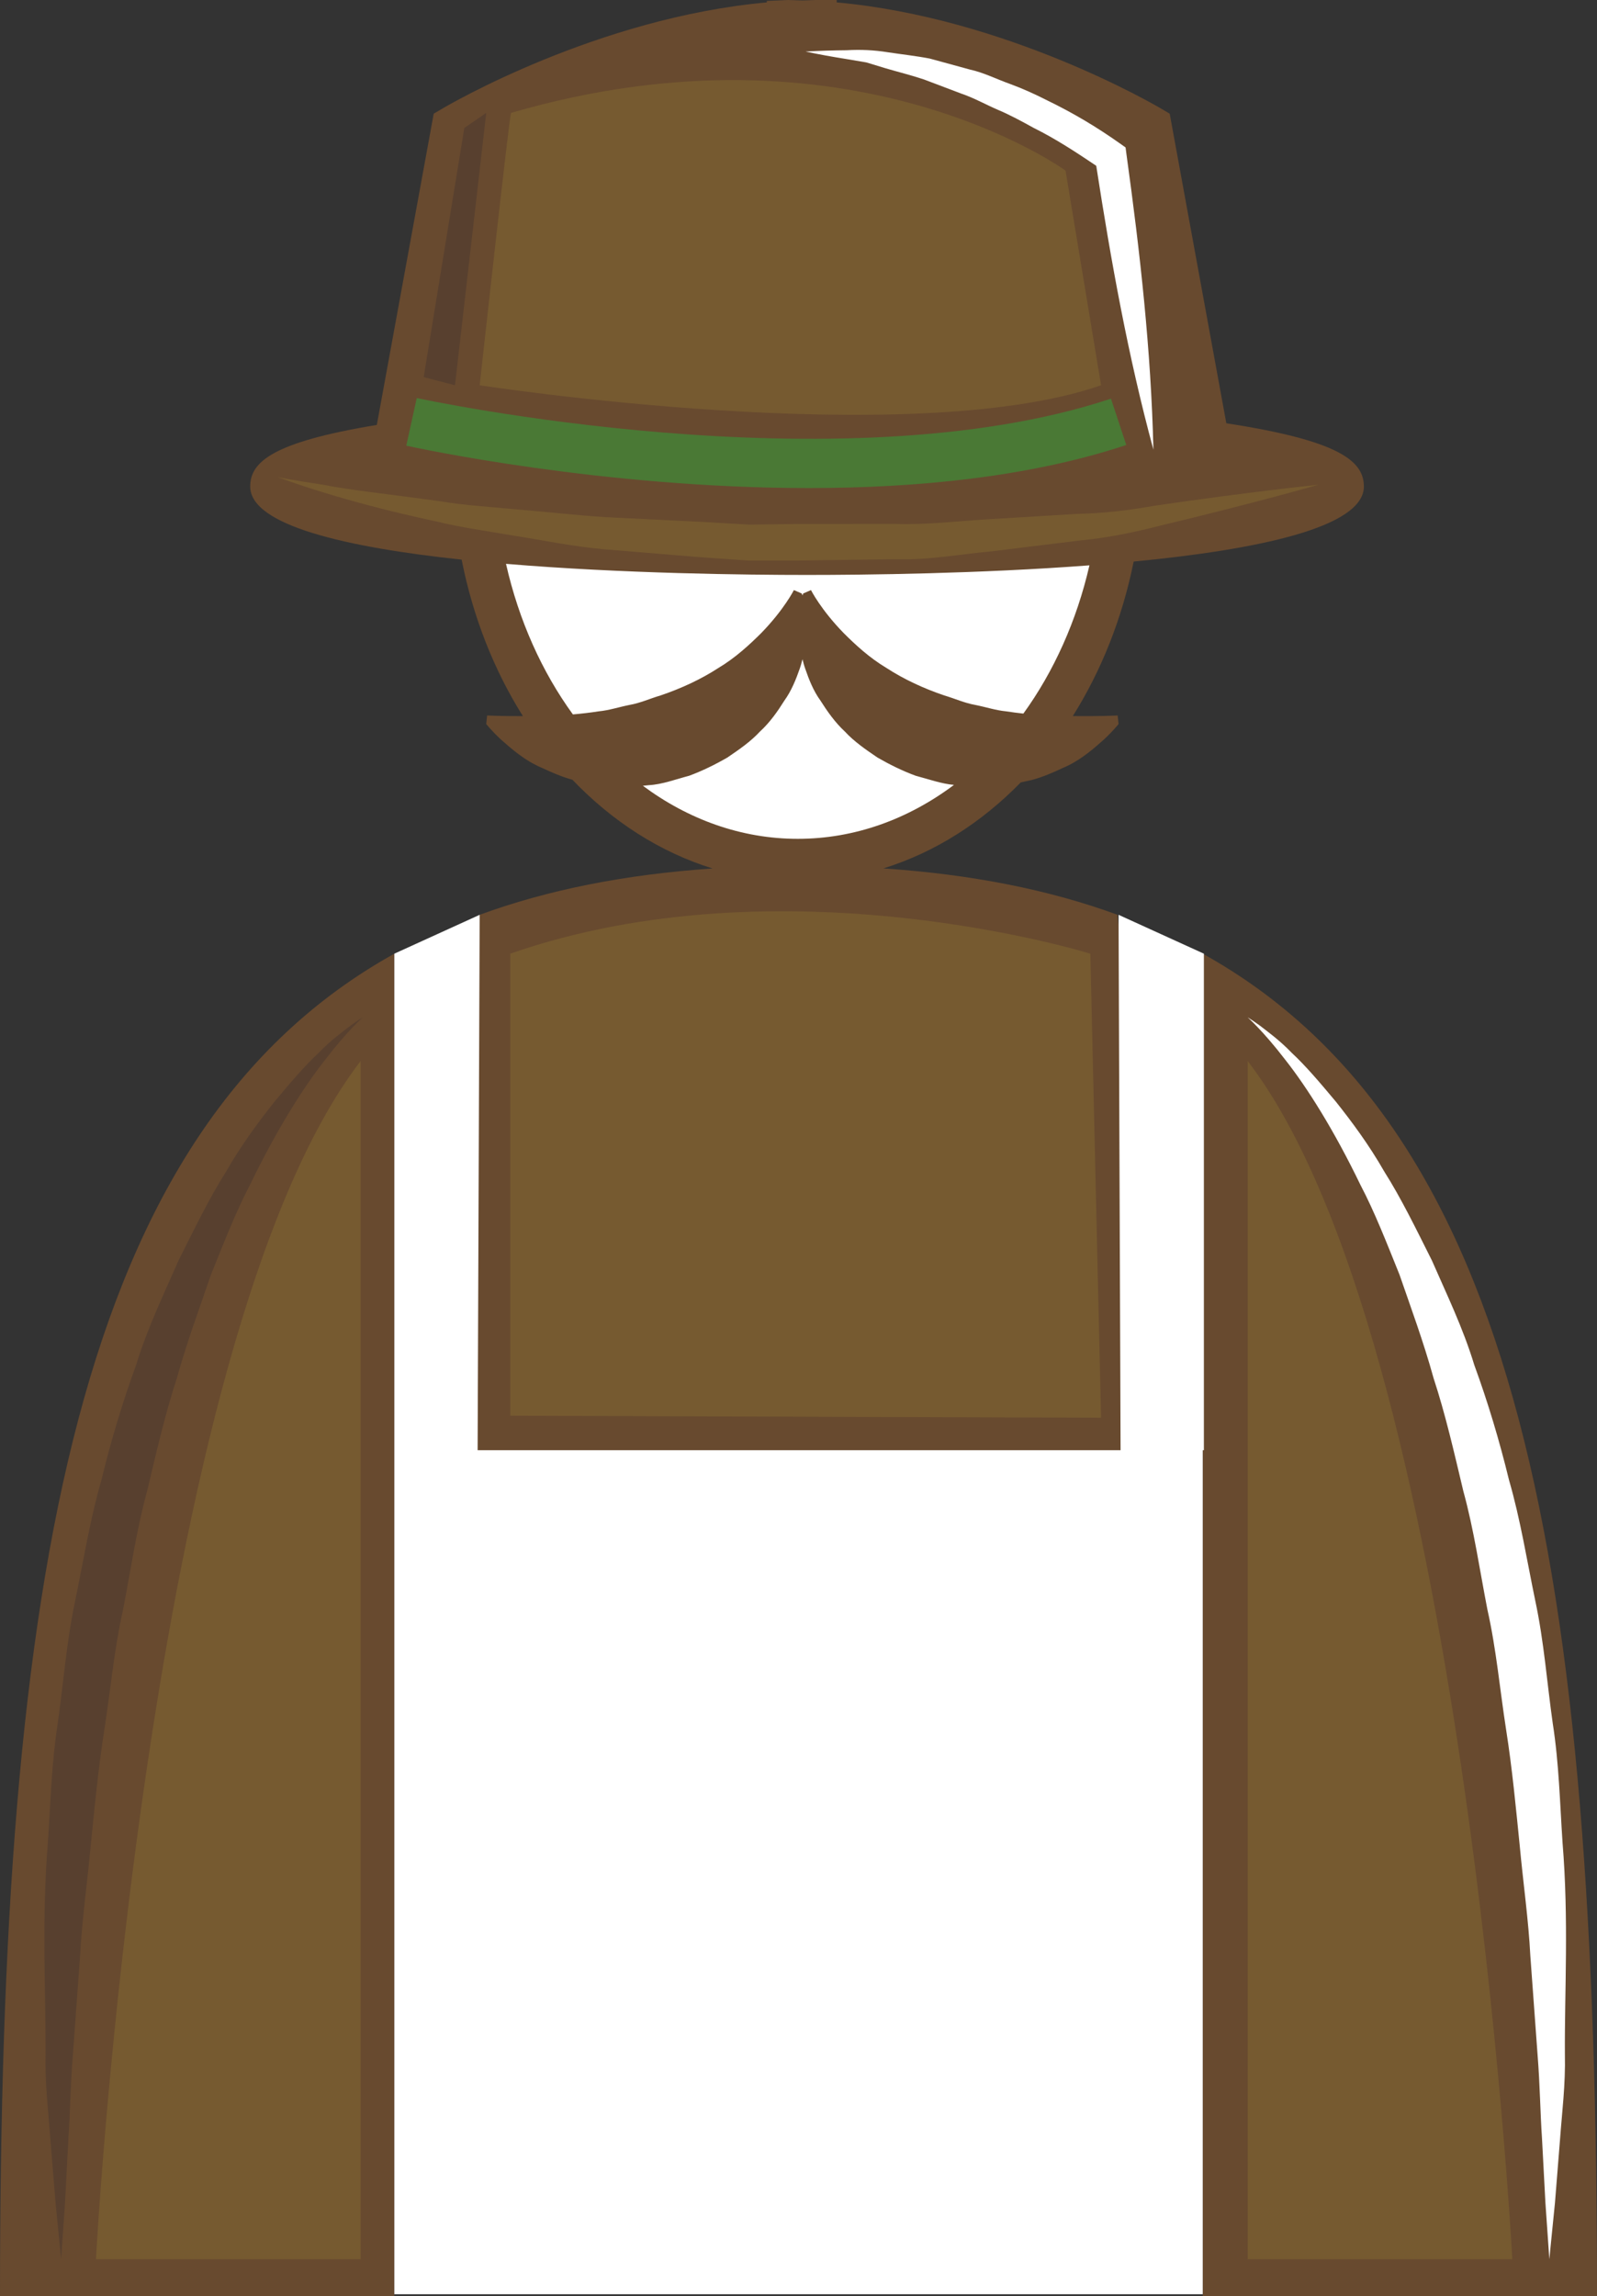 <svg version="1.1" id="图层_1" x="0px" y="0px" width="104.7px" height="150.444px" viewBox="0 0 104.7 150.444" enable-background="new 0 0 104.7 150.444" xml:space="preserve" xmlns:xml="http://www.w3.org/XML/1998/namespace" xmlns="http://www.w3.org/2000/svg" xmlns:xlink="http://www.w3.org/1999/xlink">
  <rect x="0" y="0" width="104.7" height="150.444" fill="#333333" stroke="none"/>
  <g>
    <path fill="#FFFFFF" d="M31.448,34.726l40.738,0.518c0.027,9.357-4.893,16.131-19.276,20.937
		C40.482,53.13,33.585,49.508,31.448,34.726z" class="color c1"/>
    <path fill="#684A2F" d="M25.853,62.485v87.959H0C0,102.919,5.103,74.006,25.853,62.485z M78.852,62.485v87.959H104.7
		C104.7,102.919,99.609,74.006,78.852,62.485z M66.921,51.263c-2.576,2.639-5.643,4.592-9.008,5.635
		c5.769,0.388,10.866,1.395,15.351,3.039L77,95.625l-48.5,0.25l2.947-35.938c4.464-1.636,9.532-2.643,15.268-3.035
		c-3.442-1.065-6.574-3.083-9.188-5.814c-0.702-0.19-1.356-0.48-1.948-0.755c-1.216-0.503-2.132-1.35-2.756-1.895
		c-0.622-0.586-0.945-1.001-0.945-1.001l0.058-0.558c0,0,0.91,0.046,2.346,0.041c-1.887-2.995-3.27-6.476-4.017-10.253
		c-7.545-0.803-13.861-2.236-13.861-4.79c0-1.603,1.446-2.905,8.301-4.036l3.73-20.393l0.554-0.324
		c0.422-0.255,10.208-5.97,21.282-6.966V0.061L51.669,0L52.6,0.03L53.456,0h1.397v0.158c11.068,0.996,20.85,6.711,21.282,6.966
		l0.551,0.324l3.712,20.285c7.454,1.142,9.018,2.492,9.018,4.144c0,2.692-7.015,4.141-15.092,4.916
		c-0.752,3.727-2.126,7.162-3.99,10.123c1.784,0.023,2.94-0.037,2.94-0.037l0.06,0.558c0,0-0.32,0.416-0.944,1.001
		c-0.617,0.545-1.534,1.392-2.747,1.895c-0.605,0.282-1.288,0.586-2.013,0.774C67.402,51.16,67.159,51.211,66.921,51.263z
		 M62.543,51.426c-0.835-0.073-1.668-0.378-2.507-0.598c-0.863-0.315-1.714-0.736-2.505-1.192c-0.776-0.527-1.528-1.043-2.142-1.706
		c-0.65-0.602-1.156-1.33-1.599-2.026c-0.475-0.654-0.766-1.414-0.999-2.092c-0.077-0.21-0.125-0.414-0.181-0.62
		c-0.056,0.206-0.103,0.41-0.18,0.62c-0.237,0.678-0.535,1.438-1.007,2.092c-0.437,0.697-0.942,1.424-1.6,2.026
		c-0.614,0.663-1.363,1.179-2.141,1.706c-0.789,0.455-1.645,0.876-2.503,1.192c-0.885,0.233-1.763,0.569-2.652,0.617
		c-0.127,0.013-0.253,0.025-0.38,0.038c2.974,2.206,6.448,3.477,10.157,3.477C56.047,54.959,59.55,53.667,62.543,51.426z
		 M65.966,46.607c0.384,0.06,0.758,0.107,1.127,0.147c1.991-2.752,3.491-6.061,4.331-9.713c-7.235,0.548-14.746,0.629-18.511,0.629
		c-3.98,0-12.14-0.091-19.739-0.727c0.841,3.714,2.358,7.079,4.385,9.865c0.545-0.047,1.109-0.11,1.69-0.201
		c0.675-0.063,1.333-0.283,2.026-0.421c0.702-0.121,1.354-0.423,2.034-0.622c1.351-0.457,2.654-1.061,3.774-1.789
		c1.146-0.684,2.066-1.544,2.821-2.294c1.504-1.544,2.144-2.819,2.144-2.819l0.515,0.224c0,0,0.019,0.049,0.045,0.128
		c0.028-0.078,0.049-0.128,0.049-0.128l0.511-0.224c0,0,0.64,1.276,2.146,2.819c0.752,0.75,1.672,1.61,2.819,2.294
		c1.121,0.728,2.421,1.332,3.769,1.789c0.683,0.199,1.336,0.501,2.031,0.622C64.629,46.323,65.288,46.544,65.966,46.607z" class="color c2"/>
    <path fill="#FFFFFF" d="M55.467,3.864c-0.887-0.139-1.771-0.299-2.654-0.485c0.896-0.054,1.797-0.079,2.699-0.087
		c0.896-0.054,1.789-0.013,2.699,0.133c0.905,0.138,1.828,0.236,2.739,0.411l2.646,0.723c0.899,0.197,1.72,0.619,2.583,0.927
		c0.866,0.316,1.696,0.693,2.511,1.109c1.654,0.802,3.206,1.721,4.761,2.824l0.342,0.243l0.057,0.437
		c0.887,6.408,1.615,12.846,1.768,19.363c-1.666-6.137-2.78-12.356-3.748-18.599c-1.297-0.872-2.664-1.771-4.102-2.482
		c-0.767-0.424-1.537-0.843-2.34-1.183c-0.797-0.342-1.57-0.782-2.394-1.06l-2.457-0.93c-0.827-0.279-1.666-0.483-2.511-0.732
		L56.797,4.09L55.467,3.864z M73.465,95.018H31.313l0.134-35.08l-5.594,2.547v32.533v55.301h52.999V95.018h0.075V62.485
		l-5.594-2.547L73.465,95.018z M102.441,120.724c-0.171-2.53-0.228-5.16-0.641-7.803c-0.378-2.646-0.572-5.355-1.142-8.019
		c-0.554-2.664-0.977-5.349-1.726-7.93c-0.635-2.606-1.396-5.132-2.277-7.538c-0.743-2.447-1.837-4.688-2.772-6.833
		c-1.052-2.099-2.022-4.094-3.122-5.829c-1.016-1.778-2.145-3.289-3.179-4.59c-1.07-1.28-2.007-2.377-2.885-3.19
		c-0.824-0.856-1.594-1.4-2.094-1.79c-0.518-0.376-0.803-0.543-0.803-0.543s1.019,0.898,2.442,2.75
		c1.447,1.826,3.224,4.65,4.95,8.227c0.923,1.753,1.711,3.774,2.559,5.877c0.743,2.156,1.576,4.397,2.238,6.794
		c0.776,2.358,1.345,4.861,1.951,7.403c0.692,2.514,1.069,5.154,1.576,7.755c0.584,2.592,0.818,5.253,1.222,7.841
		c0.407,2.586,0.647,5.159,0.899,7.648c0.231,2.49,0.578,4.888,0.692,7.182c0.168,2.297,0.324,4.467,0.473,6.468
		c0.162,2.006,0.177,3.846,0.291,5.479c0.09,1.638,0.165,3.066,0.225,4.24c0.165,2.356,0.258,3.702,0.258,3.702
		s0.129-1.341,0.368-3.689c0.093-1.177,0.21-2.604,0.339-4.243c0.117-1.641,0.36-3.492,0.312-5.517
		C102.569,130.532,102.857,125.79,102.441,120.724z" class="color c1"/>
    <path fill="#58402F" d="M27.777,24.709l2.664-16.327l1.437-0.985l-2.049,17.845L27.777,24.709z M22.979,67.201
		c-0.5,0.39-1.272,0.934-2.098,1.79c-0.875,0.813-1.818,1.91-2.885,3.19c-1.03,1.301-2.159,2.813-3.18,4.59
		c-1.096,1.735-2.067,3.73-3.118,5.829c-0.933,2.146-2.029,4.386-2.774,6.834c-0.879,2.406-1.643,4.932-2.276,7.538
		c-0.747,2.581-1.171,5.266-1.723,7.93c-0.568,2.664-0.764,5.373-1.142,8.019c-0.411,2.642-0.471,5.272-0.643,7.803
		c-0.419,5.066-0.13,9.809-0.156,13.852c-0.04,2.025,0.2,3.876,0.312,5.517c0.134,1.639,0.249,3.066,0.347,4.243
		c0.229,2.348,0.363,3.689,0.363,3.689s0.094-1.346,0.257-3.702c0.063-1.174,0.136-2.601,0.223-4.24
		c0.117-1.633,0.127-3.473,0.294-5.479c0.148-2.001,0.303-4.171,0.472-6.468c0.117-2.294,0.461-4.693,0.693-7.182
		c0.249-2.489,0.494-5.063,0.899-7.648c0.405-2.588,0.639-5.249,1.224-7.841c0.505-2.601,0.88-5.242,1.573-7.755
		c0.606-2.542,1.178-5.045,1.951-7.403c0.667-2.397,1.502-4.637,2.24-6.794c0.851-2.103,1.633-4.124,2.554-5.877
		c1.729-3.577,3.504-6.4,4.953-8.227c1.419-1.852,2.443-2.75,2.443-2.75S23.493,66.825,22.979,67.201z" class="color c3"/>
    <path fill="#765A30" d="M86.438,31.76c0,0-4.129,1.189-10.459,2.702c-1.579,0.401-3.302,0.771-5.156,0.947
		c-1.846,0.229-3.799,0.469-5.815,0.715c-2.022,0.178-4.108,0.585-6.244,0.517c-2.133,0.027-4.305,0.056-6.474,0.085h-3.248
		c-1.082-0.075-2.153-0.15-3.219-0.225c-2.126-0.174-4.219-0.35-6.246-0.515c-2.022-0.175-3.951-0.59-5.789-0.872
		c-1.835-0.317-3.577-0.552-5.157-0.944c-6.361-1.342-10.407-2.905-10.407-2.905s1.061,0.216,2.926,0.49
		c1.845,0.37,4.523,0.639,7.708,1.088c1.581,0.269,3.326,0.368,5.159,0.545c1.835,0.144,3.762,0.377,5.759,0.5
		c2,0.098,4.07,0.203,6.17,0.302c1.048,0.061,2.107,0.12,3.168,0.182l3.198-0.041c2.135-0.002,4.272-0.004,6.378-0.004
		c2.103,0.07,4.159-0.195,6.154-0.308c2.004-0.121,3.94-0.237,5.771-0.35c1.846-0.034,3.571-0.265,5.15-0.545
		C82.112,32.2,86.438,31.76,86.438,31.76z M72.186,25.242L69.858,11.18c0,0-14.082-10.273-36.354-3.783
		c-0.095,0.029-2.056,17.845-2.056,17.845S59.626,29.604,72.186,25.242z M81.8,69.52v78.504h17.348
		C99.148,148.024,95.969,87.934,81.8,69.52z M23.643,148.024V69.52C9.472,87.934,6.292,148.024,6.292,148.024H23.643z
		 M33.452,62.485v30.274l38.733,0.133l-0.701-30.407C71.484,62.485,51.391,56.232,33.452,62.485z" class="color c4"/>
    <path fill="#4A7935" d="M73.839,29.156l-1.004-3.035c-17.86,5.914-45.242,0.017-45.513-0.042L26.636,29.2
		c0.758,0.166,12.864,2.777,26.382,2.777C60.039,31.977,67.446,31.274,73.839,29.156z" class="color c5"/>
  </g>
</svg>